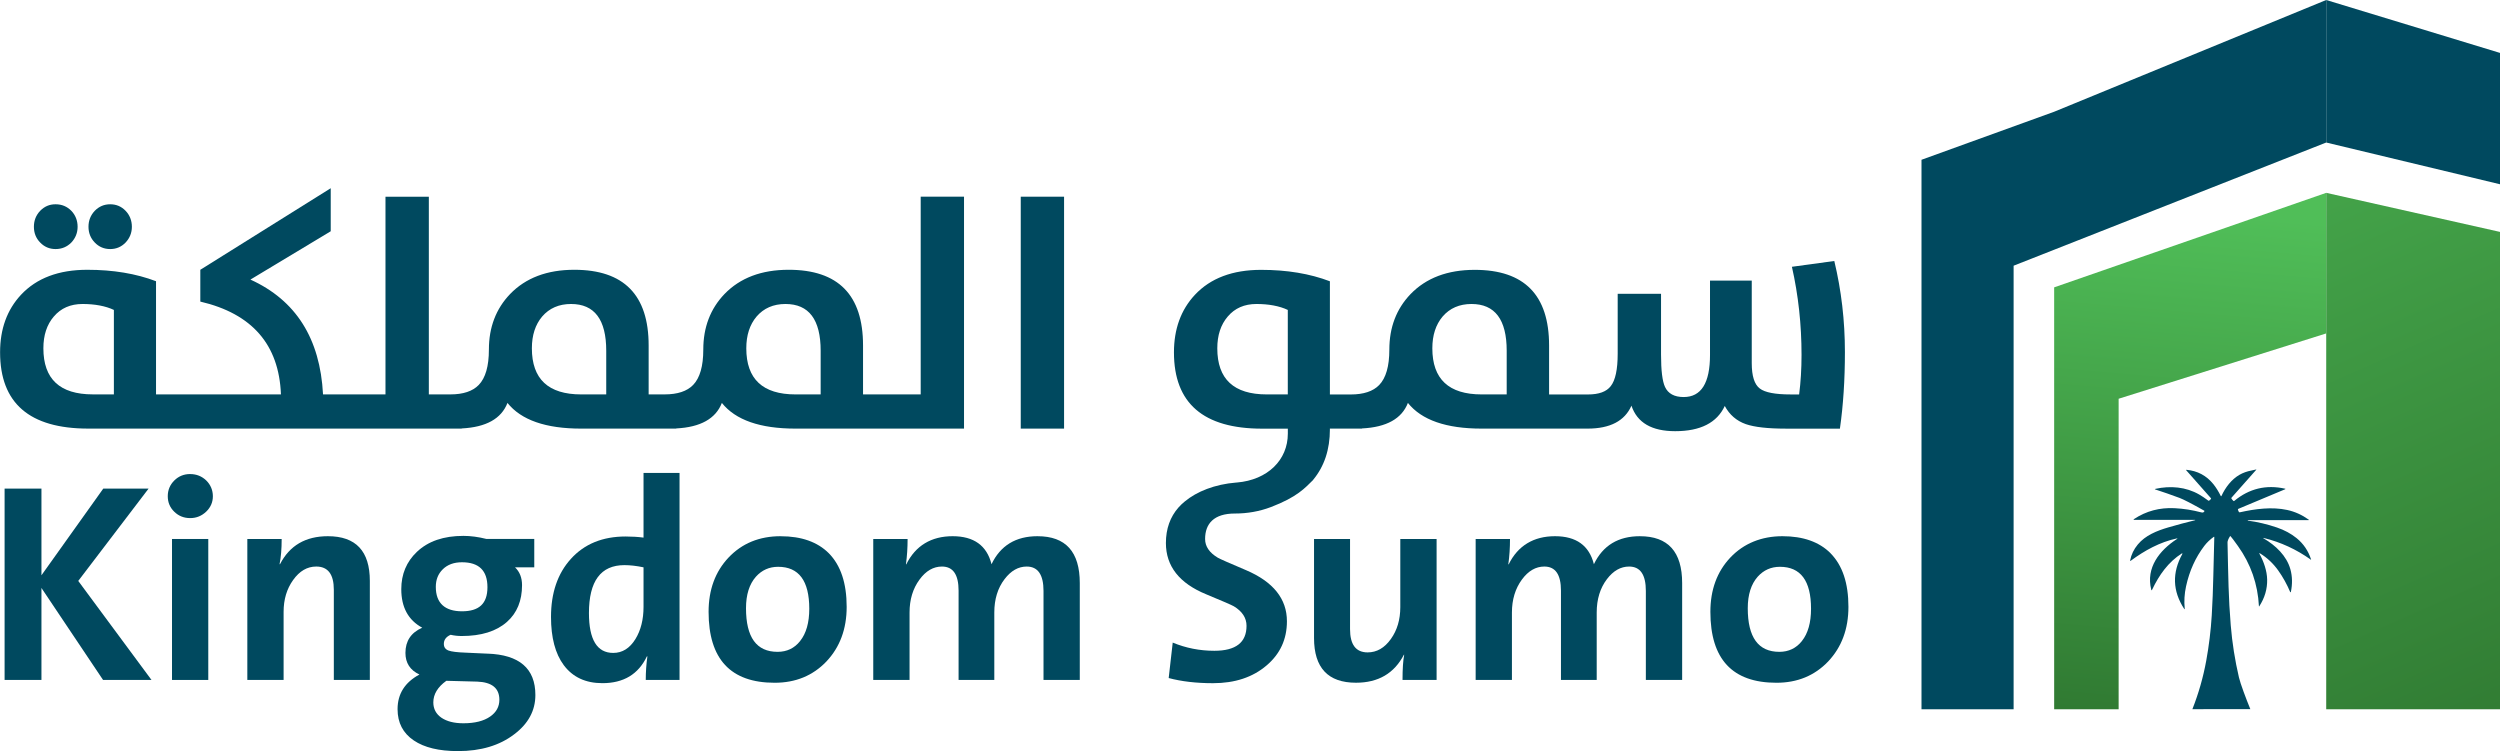 <?xml version="1.0" encoding="UTF-8"?>
<svg id="Layer_2" data-name="Layer 2" xmlns="http://www.w3.org/2000/svg" xmlns:xlink="http://www.w3.org/1999/xlink" viewBox="0 0 854.62 256.78">
  <defs>
    <style>
      .cls-1 {
        fill: url(#linear-gradient-2);
      }

      .cls-2 {
        fill: #00495f;
      }

      .cls-3 {
        fill: url(#linear-gradient);
      }
    </style>
    <linearGradient id="linear-gradient" x1="751.61" y1="72.47" x2="734.28" y2="273.14" gradientUnits="userSpaceOnUse">
      <stop offset="0" stop-color="#50be58"/>
      <stop offset="1" stop-color="#2b6f2c"/>
    </linearGradient>
    <linearGradient id="linear-gradient-2" x1="730.44" y1="-52.11" x2="887.77" y2="302.56" xlink:href="#linear-gradient"/>
  </defs>
  <g id="Layer_1-2" data-name="Layer 1">
    <polygon class="cls-3" points="795.21 65.92 795.21 113.98 724.25 136.31 724.25 242.45 702.21 242.45 702.21 98.23 795.21 65.92"/>
    <polygon class="cls-1" points="854.62 79.28 854.62 242.45 795.21 242.45 795.21 65.92 854.62 79.28"/>
    <polygon class="cls-2" points="795.21 48.72 795.21 0 702.21 38.2 656.86 54.62 656.86 242.45 688.35 242.45 688.35 90.83 795.21 48.72"/>
    <polygon class="cls-2" points="854.62 18.09 854.62 62.99 795.21 48.72 795.21 0 854.62 18.09"/>
    <path class="cls-2" d="M771.32,160.56l-8.48,9.57c-.08.09-.09.19-.03.29.17.29.4.56.69.82.08.07.2.07.27,0,5.12-4.23,10.9-5.62,17.36-4.19.22.05.23.12.02.21l-15.89,6.65c-.22.09-.28.24-.19.46l.24.56c.07.17.2.24.38.2,5.35-1.19,10.96-1.93,16.17-.8,2.63.57,5.08,1.67,7.36,3.31.15.11.13.16-.05.16h-20.72s-.05.02-.05.05v.09s.01.04.04.04c3.3.44,6.61,1.22,9.93,2.35,2.57.88,4.81,2.09,6.7,3.62,2.36,1.91,4.01,4.34,4.97,7.31.04.11,0,.13-.09.06-4.94-3.52-10.29-5.98-16.05-7.4-.37-.09-.39-.04-.06.15,4.07,2.37,7.85,5.93,9.13,10.56.67,2.43.72,5,.16,7.73-.01.06-.07.11-.14.1-.04,0-.08-.04-.09-.07-1.14-2.69-2.52-5.17-4.13-7.42-1.69-2.36-3.74-4.29-6.16-5.78-.29-.18-.36-.12-.19.18,1.47,2.68,2.54,5.79,2.6,8.74.07,3.23-.83,6.3-2.72,9.19-.02.02-.05.02-.07,0-.01,0-.02-.02-.02-.04-.39-7.59-2.78-14.45-7.17-20.59-1.39-1.95-2.24-3.07-2.53-3.36-.08-.08-.15-.07-.2.02-.57.9-.85,1.61-.84,2.12.26,11.68.32,18.88,1.1,28.29.5,6.05,1.44,12,2.81,17.85.51,2.17,2.41,7.23,3.89,10.83-2.18,0-19.75.01-19.81.01,2.15-5.47,3.69-10.86,4.74-16.6.93-5.1,1.56-10.26,1.88-15.48.56-8.98.59-18.3.87-26.77,0-.05-.04-.09-.09-.1-.02,0-.04,0-.06.02-1.3.92-2.39,1.96-3.28,3.13-3.01,3.96-5.08,8.55-6.22,13.77-.57,2.61-.72,5.17-.46,7.67.03.29-.03.31-.19.07-3.98-6.1-4.18-12.36-.61-18.8.03-.06.02-.13-.04-.17-.04-.02-.09-.02-.13,0-4.66,2.98-7.76,7.33-10.19,12.44-.12.25-.22.24-.29-.03-1.89-7.54,2.83-13.42,8.72-17.28.35-.23.32-.3-.09-.21-5.64,1.22-10.87,4.07-15.62,7.59-.19.14-.27.1-.22-.14.39-1.97,1.26-3.77,2.61-5.4,2.57-3.12,6.53-4.7,10.4-5.84,3.08-.9,6.14-1.72,9.17-2.46.05,0,.06-.03.05-.07,0,0,0-.02-.01-.03-.01-.02-.03-.03-.05-.03h-20.74c-.34,0-.36-.1-.08-.29,4.12-2.72,8.74-3.96,13.86-3.7,3.02.15,6.06.63,9.14,1.44.52.14.82,0,1.03-.38.05-.09.03-.16-.06-.21-4.26-2.4-7.07-3.85-8.43-4.36-2.91-1.08-5.66-2.04-8.26-2.88-.27-.09-.27-.16.01-.22,5.08-1.12,10.42-.69,14.97,1.94.9.52,1.93,1.21,3.1,2.08.08.06.19.07.28.01.24-.15.45-.34.62-.56.08-.1.08-.19,0-.28l-8.44-9.54c-.11-.12-.08-.17.08-.16,3.76.34,6.83,1.97,9.19,4.89.9,1.12,1.75,2.47,2.55,4.08.03.06.1.08.16.05.02-.01.05-.03.06-.06,1.33-2.92,3.45-5.7,6.2-7.27,1.2-.68,2.54-1.16,4.03-1.44.51-.1,1.02-.21,1.52-.34h.21Z"/>
    <g>
      <path class="cls-2" d="M19,85.14c2.12,0,3.92-.75,5.39-2.24,1.42-1.51,2.14-3.31,2.14-5.39s-.72-3.97-2.14-5.44c-1.46-1.49-3.26-2.24-5.39-2.24s-3.8.75-5.27,2.24c-1.43,1.51-2.14,3.32-2.14,5.44s.7,3.92,2.14,5.39c1.43,1.49,3.19,2.24,5.27,2.24Z"/>
      <path class="cls-2" d="M30.15,146.52h127.69v-.06c8.33-.42,13.55-3.32,15.64-8.72,4.68,5.85,13.08,8.78,25.2,8.78h32.49v-.06c8.3-.42,13.51-3.34,15.6-8.72,4.68,5.85,13.08,8.78,25.19,8.78h57.59v-79.28h-14.81v67.58h-19.71v-16.74c0-17.24-8.47-25.86-25.42-25.86-9.29,0-16.61,2.77-21.95,8.3-4.83,5.05-7.24,11.37-7.24,18.98,0,5.68-1.16,9.7-3.47,12.09-2.08,2.15-5.33,3.23-9.72,3.23h-5.49v-16.74c0-17.24-8.47-25.86-25.42-25.86-9.29,0-16.61,2.77-21.95,8.3-4.83,5.05-7.24,11.37-7.24,18.98,0,5.68-1.16,9.7-3.47,12.09-2.08,2.15-5.31,3.23-9.7,3.23h-7.36v-67.58h-14.82v67.58h-21.35c-1-19.1-9.26-32.18-24.82-39.25l27.45-16.52v-14.71l-44.58,27.88v10.87c17.71,4.14,26.9,14.71,27.56,31.73h-42.7v-38.69c-6.85-2.61-14.68-3.91-23.5-3.91-9.78,0-17.33,2.85-22.67,8.56-4.76,5.12-7.14,11.68-7.14,19.65,0,17.39,10.05,26.08,30.15,26.08ZM258.63,108.21c2.46-2.85,5.75-4.29,9.88-4.29,8.02,0,12.03,5.33,12.03,15.98v14.93h-8.58c-11.23,0-16.84-5.25-16.84-15.75,0-4.48,1.17-8.09,3.51-10.87ZM185.33,108.21c2.46-2.85,5.75-4.29,9.88-4.29,8.02,0,12.03,5.33,12.03,15.98v14.93h-8.56c-11.24,0-16.86-5.25-16.86-15.75,0-4.48,1.17-8.09,3.51-10.87ZM18.4,108.21c2.41-2.85,5.69-4.29,9.82-4.29s7.86.67,10.71,2.03v28.87h-7.2c-11.27,0-16.9-5.25-16.9-15.75,0-4.48,1.19-8.09,3.57-10.87Z"/>
      <path class="cls-2" d="M37.67,85.14c2.08,0,3.83-.75,5.27-2.24,1.42-1.51,2.14-3.31,2.14-5.39s-.72-3.97-2.14-5.44c-1.43-1.49-3.19-2.24-5.27-2.24s-3.82.75-5.28,2.24c-1.42,1.51-2.14,3.32-2.14,5.44s.72,3.92,2.14,5.39c1.43,1.49,3.19,2.24,5.28,2.24Z"/>
      <rect class="cls-2" x="348.94" y="67.24" width="14.81" height="79.28"/>
      <path class="cls-2" d="M454.61,146.74v-.22h10.98v-.06c8.37-.41,13.61-3.32,15.7-8.72,4.68,5.85,13.08,8.78,25.19,8.78h36.24c7.68,0,12.69-2.62,14.99-7.84,1.95,5.81,6.92,8.72,14.94,8.72,8.63,0,14.28-2.87,16.96-8.62,1.61,3,4.01,5.08,7.19,6.21,2.97,1.02,7.51,1.54,13.61,1.54h18.56c1.14-7.98,1.71-16.71,1.71-26.18,0-10.68-1.21-21.06-3.63-31.13l-14.49,1.98c2.2,9.73,3.29,19.79,3.29,30.13,0,4.8-.28,9.31-.82,13.51h-2.91c-5.27,0-8.78-.67-10.54-2.03-1.84-1.39-2.75-4.27-2.75-8.66v-28.23h-14.27v25.42c0,9.59-3,14.39-9,14.39-3.19,0-5.31-1.16-6.38-3.45-.91-1.95-1.36-5.62-1.36-11.03v-20.81h-14.82v20.47c0,5.39-.79,9.09-2.37,11.09-1.46,1.9-4.05,2.85-7.79,2.85h-13.29v-16.74c0-17.24-8.47-25.86-25.42-25.86-9.29,0-16.61,2.77-21.95,8.3-4.83,5.05-7.24,11.37-7.24,18.98,0,5.68-1.16,9.7-3.47,12.09-2.08,2.15-5.33,3.23-9.72,3.23h-7.13v-38.69c-6.85-2.61-14.68-3.91-23.5-3.91-9.78,0-17.33,2.85-22.67,8.56-4.76,5.12-7.14,11.68-7.14,19.65,0,17.39,10.05,26.08,30.15,26.08h8.78v1.7c0,8.99-6.87,15.82-17.42,16.71-.07,0-.15,0-.22.01-7.32.59-13.48,3.06-17.6,6.48-.78.63-1.48,1.3-2.12,2.02-2.87,3.25-4.32,7.32-4.32,12.18,0,7.92,4.6,13.76,13.77,17.52,5.56,2.3,8.72,3.67,9.47,4.11,2.87,1.74,4.32,3.97,4.32,6.67,0,5.69-3.66,8.53-10.99,8.53-5.02,0-9.76-.94-14.24-2.8l-1.38,12.12c4.38,1.17,9.44,1.76,15.15,1.76,7.48,0,13.58-2.02,18.32-6.07,4.64-3.94,6.95-8.97,6.95-15.09,0-7.67-4.65-13.49-13.96-17.47-5.81-2.46-9.03-3.88-9.66-4.26-2.9-1.74-4.35-3.86-4.35-6.4,0-5.24,3.01-8.71,10.18-8.71h.06c4.18,0,8.35-.72,12.26-2.21,9.05-3.45,11.68-6.57,14.46-9.29l-.02-.03c3.79-4.57,5.72-10.31,5.72-17.27ZM493.15,108.21c2.46-2.85,5.75-4.29,9.88-4.29,8.02,0,12.03,5.33,12.03,15.98v14.93h-8.58c-11.23,0-16.84-5.25-16.84-15.75,0-4.48,1.17-8.09,3.51-10.87ZM433.03,134.83c-11.27,0-16.9-5.25-16.9-15.75,0-4.48,1.19-8.09,3.57-10.87,2.41-2.85,5.69-4.29,9.82-4.29s7.86.67,10.71,2.03v28.87h-7.2Z"/>
      <polygon class="cls-2" points="50.8 167.02 35.31 167.02 14.17 196.66 14.17 167.02 1.57 167.02 1.57 232.44 14.17 232.44 14.17 201 35.23 232.44 51.79 232.44 26.75 198.59 50.8 167.02"/>
      <rect class="cls-2" x="58.8" y="184.25" width="12.4" height="48.19"/>
      <path class="cls-2" d="M65.01,162.05c-2.15,0-3.97.75-5.44,2.22s-2.22,3.26-2.22,5.36.73,3.85,2.22,5.3c1.48,1.45,3.29,2.18,5.44,2.18s3.94-.75,5.49-2.22c1.51-1.45,2.27-3.21,2.27-5.25s-.76-3.92-2.27-5.4c-1.52-1.45-3.35-2.18-5.49-2.18Z"/>
      <path class="cls-2" d="M112.1,183.3c-7.64,0-13.1,3.19-16.38,9.57h-.15c.48-2.34.72-5.21.72-8.62h-11.74v48.19h12.4v-23.28c0-4.23,1.08-7.86,3.26-10.89,2.18-3.06,4.81-4.6,7.9-4.6,4.01,0,6.01,2.65,6.01,7.95v30.82h12.31v-33.85c0-10.19-4.77-15.29-14.34-15.29Z"/>
      <path class="cls-2" d="M166.63,223.45l-7.42-.34c-2.88-.1-4.83-.34-5.87-.72-1.08-.41-1.61-1.16-1.61-2.27,0-1.39.76-2.43,2.31-3.12,1.2.28,2.46.42,3.79.42,6.69,0,11.85-1.61,15.48-4.83,3.44-3.06,5.15-7.24,5.15-12.54,0-2.56-.8-4.6-2.41-6.12h6.59v-9.7h-16.38c-2.75-.69-5.37-1.04-7.86-1.04-6.73,0-12.02,1.81-15.86,5.44-3.57,3.38-5.36,7.64-5.36,12.78,0,6.19,2.39,10.58,7.16,13.17-3.82,1.67-5.74,4.54-5.74,8.61,0,3.44,1.6,5.91,4.79,7.39-4.99,2.68-7.48,6.63-7.48,11.84,0,4.64,1.84,8.2,5.55,10.7,3.59,2.43,8.62,3.64,15.09,3.64,7.83,0,14.24-1.92,19.23-5.74,4.83-3.63,7.24-8.11,7.24-13.43,0-9.06-5.47-13.79-16.39-14.15ZM151.35,194.62c1.64-1.61,3.83-2.41,6.57-2.41,5.81,0,8.71,2.84,8.71,8.52s-2.9,8.24-8.71,8.24-8.94-2.78-8.94-8.34c0-2.46.79-4.46,2.37-6ZM167.58,244.94c-2.21,1.55-5.27,2.31-9.18,2.31-3.13,0-5.62-.63-7.49-1.89-1.86-1.29-2.78-3.04-2.78-5.25,0-2.78,1.48-5.24,4.45-7.38l10.55.28c5.05.19,7.58,2.25,7.58,6.21,0,2.36-1.05,4.27-3.13,5.72Z"/>
      <path class="cls-2" d="M219.99,183.78c-1.89-.25-3.94-.38-6.1-.38-7.9,0-14.14,2.56-18.75,7.67-4.52,4.99-6.78,11.61-6.78,19.83,0,7.07,1.45,12.57,4.36,16.48,3.06,4.1,7.46,6.16,13.2,6.16,7.26,0,12.32-3.06,15.21-9.15h.18c-.37,2.62-.56,5.3-.56,8.05h11.55v-70.77h-12.31v22.11ZM219.99,207.44c0,4.33-.92,7.99-2.75,10.99-1.95,3.18-4.49,4.77-7.61,4.77-5.53,0-8.3-4.54-8.3-13.63,0-10.92,4.04-16.38,12.13-16.38,1.95,0,4.13.25,6.53.75v13.49Z"/>
      <path class="cls-2" d="M266.85,183.3c-7.26,0-13.19,2.44-17.8,7.3-4.55,4.83-6.82,11.01-6.82,18.56,0,16.16,7.54,24.24,22.58,24.24,7.17,0,13.07-2.43,17.71-7.29,4.61-4.9,6.91-11.11,6.91-18.66,0-8.08-2.03-14.18-6.1-18.32-3.88-3.88-9.37-5.82-16.48-5.82ZM273.52,219.14c-1.95,2.46-4.52,3.69-7.71,3.69-7.2,0-10.79-4.96-10.79-14.9,0-4.64,1.13-8.24,3.4-10.8,2.02-2.24,4.55-3.37,7.58-3.37,7.1,0,10.65,4.79,10.65,14.34,0,4.74-1.04,8.42-3.13,11.03Z"/>
      <path class="cls-2" d="M354.67,183.3c-7.42,0-12.66,3.19-15.72,9.57-1.61-6.38-6.04-9.57-13.3-9.57s-12.7,3.22-15.86,9.66l-.09-.09c.37-2.72.56-5.59.56-8.62h-11.74v48.19h12.41v-23.05c0-4.42,1.13-8.18,3.41-11.27,2.17-2.97,4.73-4.45,7.67-4.45,3.78,0,5.68,2.74,5.68,8.24v30.53h12.21v-23.05c0-4.55,1.17-8.36,3.51-11.42,2.18-2.87,4.7-4.3,7.57-4.3,3.82,0,5.74,2.78,5.74,8.33v30.44h12.4v-33.13c0-10.67-4.81-16.01-14.43-16.01Z"/>
      <path class="cls-2" d="M478.69,207.55c0,4.26-1.07,7.89-3.22,10.89-2.17,3.06-4.83,4.58-7.95,4.58-4.01,0-6.01-2.65-6.01-7.95v-30.82h-12.31v33.85c0,10.2,4.79,15.29,14.34,15.29,7.61,0,13.07-3.19,16.38-9.57h.1c-.38,2.02-.57,4.9-.57,8.62h11.65v-48.19h-12.41v23.3Z"/>
      <path class="cls-2" d="M560.59,183.3c-7.41,0-12.66,3.19-15.72,9.57-1.61-6.38-6.04-9.57-13.3-9.57s-12.7,3.22-15.85,9.66l-.1-.09c.38-2.72.57-5.59.57-8.62h-11.74v48.19h12.4v-23.05c0-4.42,1.14-8.18,3.41-11.27,2.18-2.97,4.74-4.45,7.67-4.45,3.79,0,5.68,2.74,5.68,8.24v30.53h12.22v-23.05c0-4.55,1.17-8.36,3.5-11.42,2.18-2.87,4.71-4.3,7.58-4.3,3.82,0,5.72,2.78,5.72,8.33v30.44h12.41v-33.13c0-10.67-4.81-16.01-14.44-16.01Z"/>
      <path class="cls-2" d="M625.77,189.12c-3.88-3.88-9.37-5.82-16.46-5.82s-13.2,2.44-17.8,7.3c-4.55,4.83-6.82,11.01-6.82,18.56,0,16.16,7.52,24.24,22.58,24.24,7.16,0,13.05-2.43,17.69-7.29,4.61-4.9,6.92-11.11,6.92-18.66,0-8.08-2.03-14.18-6.12-18.32ZM615.98,219.14c-1.96,2.46-4.54,3.69-7.71,3.69-7.2,0-10.8-4.96-10.8-14.9,0-4.64,1.14-8.24,3.41-10.8,2.02-2.24,4.55-3.37,7.58-3.37,7.1,0,10.64,4.79,10.64,14.34,0,4.74-1.04,8.42-3.12,11.03Z"/>
    </g>
  </g>
</svg>